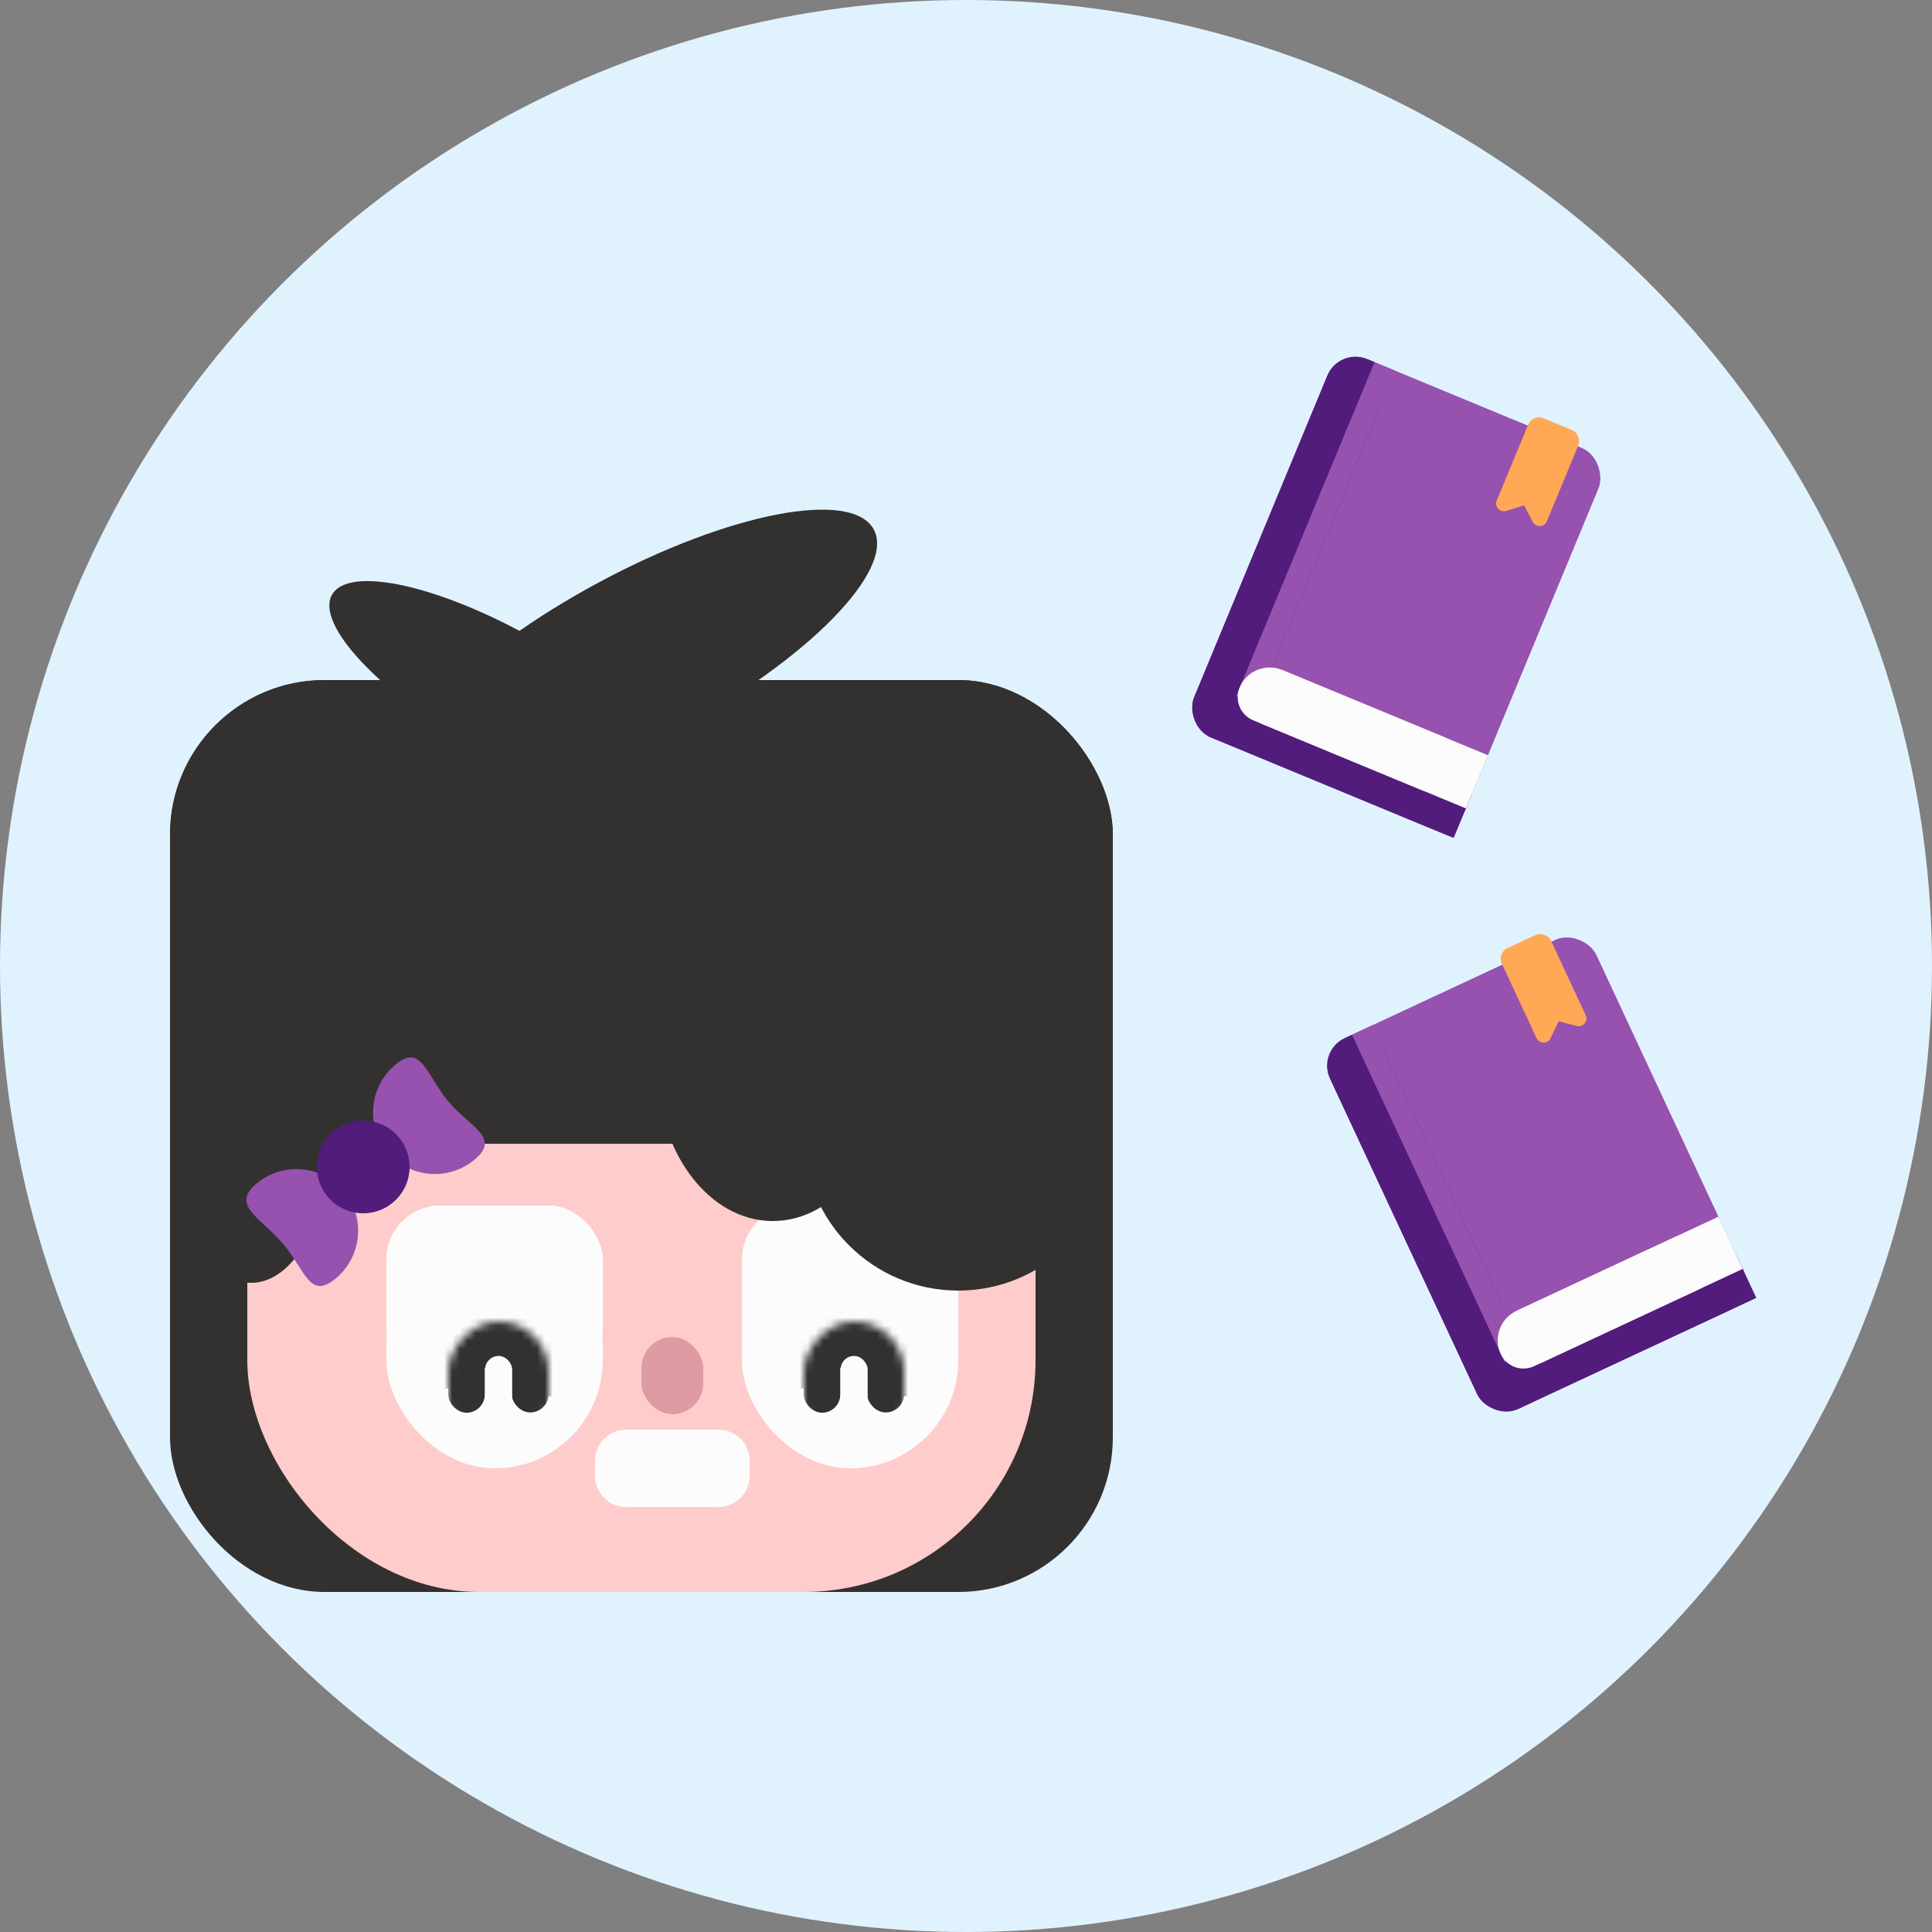 <svg width="250" height="250" viewBox="0 0 250 250" fill="none" xmlns="http://www.w3.org/2000/svg">
<rect x="0" y="0" width="250" height="250" fill="#808080" stroke="none"/>
<circle cx="125" cy="125" r="125" fill="#E1F2FF"/>
<path d="M157.919 91.728L173.66 98.248L189.401 104.768L187.917 108.352L171.215 101.434L156.434 95.312L157.08 93.754L157.919 91.728Z" fill="#9751AF"/>
<rect x="173.269" y="44.956" width="38" height="52.965" rx="4" transform="rotate(22.5 173.269 44.956)" fill="#9751AF"/>
<rect x="173.269" y="44.956" width="7.848" height="52.965" rx="3.924" transform="rotate(22.5 173.269 44.956)" fill="#521C7C"/>
<path d="M177.848 46.852L180.519 47.959L160.25 96.893L157.579 95.786L177.848 46.852Z" fill="#9751AF"/>
<path d="M177.085 46.536L177.848 46.852L157.579 95.786L156.816 95.47L177.085 46.536Z" fill="#521C7C"/>
<rect x="158.81" y="89.578" width="34.283" height="6.207" transform="rotate(22.5 158.81 89.578)" fill="#521C7C"/>
<path d="M160.402 88.972C161.292 86.823 163.754 85.803 165.902 86.693L176.037 90.891L186.62 95.275C188.52 96.062 189.423 98.24 188.636 100.14C187.849 102.041 185.67 102.943 183.77 102.156L172.331 97.418L162.155 93.203C160.502 92.518 159.718 90.624 160.402 88.972Z" fill="#FCFCFC"/>
<path d="M165.829 86.663L179.185 92.195L192.541 97.727L189.691 104.609L175.52 98.739L162.979 93.544L164.218 90.552L165.829 86.663Z" fill="#FCFCFC"/>
<rect x="198.325" y="53.543" width="7.022" height="10.759" rx="1.5" transform="rotate(22.5 198.325 53.543)" fill="#FFA856"/>
<path d="M196.683 64.115C196.343 63.292 197.168 62.469 197.99 62.81L200.563 63.875C201.073 64.087 201.315 64.672 201.104 65.182L200.161 67.459C199.837 68.24 198.75 68.292 198.354 67.545L197.214 65.399L196.683 64.115Z" fill="#FFA856"/>
<path d="M198.497 64.867C199.319 64.525 199.319 63.36 198.496 63.019L195.923 61.954C195.413 61.742 194.828 61.985 194.617 62.495L193.674 64.772C193.35 65.553 194.082 66.358 194.89 66.111L197.214 65.399L198.497 64.867Z" fill="#FFA856"/>
<path d="M194.551 178.913L209.993 171.713L225.434 164.512L227.074 168.028L210.69 175.668L196.19 182.429L195.478 180.901L194.551 178.913Z" fill="#9751AF"/>
<rect x="170.437" y="135.997" width="38" height="52.965" rx="4" transform="rotate(-25 170.437 135.997)" fill="#9751AF"/>
<rect x="170.437" y="135.997" width="7.848" height="52.965" rx="3.924" transform="rotate(-25 170.437 135.997)" fill="#521C7C"/>
<path d="M174.929 133.902L177.55 132.68L199.934 180.683L197.314 181.905L174.929 133.902Z" fill="#9751AF"/>
<path d="M174.181 134.251L174.929 133.902L197.314 181.905L196.565 182.255L174.181 134.251Z" fill="#521C7C"/>
<rect x="193.567" y="176.804" width="34.283" height="6.207" transform="rotate(-25 193.567 176.804)" fill="#521C7C"/>
<path d="M194.196 175.22C193.214 173.113 194.125 170.608 196.232 169.626L206.174 164.99L216.556 160.149C218.42 159.279 220.636 160.086 221.505 161.95C222.374 163.814 221.568 166.03 219.704 166.899L208.483 172.132L198.5 176.787C196.879 177.542 194.952 176.841 194.196 175.22Z" fill="#FCFCFC"/>
<path d="M196.16 169.659L209.262 163.55L222.365 157.44L225.512 164.19L211.611 170.673L199.308 176.41L197.94 173.475L196.16 169.659Z" fill="#FCFCFC"/>
<rect x="193.696" y="123.325" width="7.022" height="10.759" rx="1.5" transform="rotate(-25 193.696 123.325)" fill="#FFA856"/>
<path d="M200.382 131.678C199.545 131.373 199.495 130.209 200.302 129.833L202.826 128.656C203.326 128.422 203.921 128.639 204.155 129.139L205.196 131.373C205.554 132.14 204.858 132.976 204.039 132.764L201.687 132.155L200.382 131.678Z" fill="#FFA856"/>
<path d="M202.161 130.849C202.465 130.012 201.605 129.225 200.798 129.601L198.274 130.778C197.774 131.011 197.557 131.606 197.791 132.107L198.832 134.341C199.19 135.107 200.278 135.112 200.642 134.348L201.687 132.155L202.161 130.849Z" fill="#FFA856"/>
<rect x="22" y="88" width="122" height="118" rx="20" fill="#323130"/>
<rect x="32" y="116" width="102" height="90" rx="30" fill="#FFCCCC"/>
<path d="M77 189C77 186.791 78.791 185 81 185H87H93C95.209 185 97 186.791 97 189V191C97 193.209 95.209 195 93 195H87H81C78.791 195 77 193.209 77 191V189Z" fill="#FCFCFC"/>
<rect opacity="0.35" x="83" y="173" width="8" height="10" rx="4" fill="#A34053"/>
<rect x="96" y="160" width="28" height="30" rx="14" fill="#FCFCFC"/>
<rect x="96" y="156" width="28" height="24" rx="7" fill="#FCFCFC"/>
<mask id="mask0_1240_5055" style="mask-type:alpha" maskUnits="userSpaceOnUse" x="104" y="171" width="13" height="17">
<rect width="13" height="16.955" rx="6.5" transform="matrix(-1 0 0 1 117 171)" fill="#323130"/>
</mask>
<g mask="url(#mask0_1240_5055)">
<path d="M123.814 166.032C124.445 160.693 120.274 156 114.898 156H106.819C101.496 156 97.273 160.487 97.597 165.801L98.16 175.034C98.419 179.278 103.535 181.266 106.591 178.311L106.731 178.176C108.82 176.156 112.209 176.436 113.939 178.771C116.531 182.271 122.069 180.799 122.58 176.474L123.814 166.032Z" fill="#323130"/>
<rect x="112.198" y="174.715" width="4.806" height="8.056" rx="2.403" fill="#323130"/>
<rect x="104.002" y="174.75" width="4.731" height="8.056" rx="2.365" fill="#323130"/>
<rect x="108.776" y="175.458" width="3.499" height="7.616" rx="1.75" fill="#FCFCFC"/>
</g>
<rect x="50" y="160" width="28" height="30" rx="14" fill="#FCFCFC"/>
<rect x="50" y="156" width="28" height="23" rx="7" fill="#FCFCFC"/>
<rect x="50" y="156" width="28" height="17" rx="7" fill="#FCFCFC"/>
<mask id="mask1_1240_5055" style="mask-type:alpha" maskUnits="userSpaceOnUse" x="58" y="171" width="13" height="17">
<rect width="13" height="16.955" rx="6.5" transform="matrix(-1 0 0 1 71 171)" fill="#323130"/>
</mask>
<g mask="url(#mask1_1240_5055)">
<path d="M77.814 166.032C78.445 160.693 74.274 156 68.898 156H60.819C55.496 156 51.273 160.487 51.597 165.801L52.16 175.034C52.419 179.278 57.535 181.266 60.591 178.311L60.731 178.176C62.82 176.156 66.21 176.436 67.939 178.771C70.531 182.271 76.069 180.799 76.58 176.474L77.814 166.032Z" fill="#323130"/>
<rect x="66.198" y="174.715" width="4.806" height="8.056" rx="2.403" fill="#323130"/>
<rect x="58.002" y="174.75" width="4.731" height="8.056" rx="2.365" fill="#323130"/>
<rect x="62.776" y="175.458" width="3.499" height="7.616" rx="1.75" fill="#FCFCFC"/>
</g>
<ellipse cx="32.5" cy="146" rx="10.5" ry="20" fill="#323130"/>
<ellipse cx="100" cy="138" rx="15" ry="20" fill="#323130"/>
<rect x="22" y="88" width="122" height="60" rx="20" fill="#323130"/>
<circle cx="124" cy="147" r="20" fill="#323130"/>
<ellipse cx="109" cy="119" rx="30" ry="27" fill="#323130"/>
<ellipse cx="65.544" cy="89.843" rx="26" ry="8" transform="rotate(29.738 65.544 89.843)" fill="#323130"/>
<ellipse cx="82.588" cy="84.884" rx="34.594" ry="10.802" transform="rotate(151.763 82.588 84.884)" fill="#323130"/>
<path d="M43.466 165.418C40.069 168.268 39.511 164.385 36.671 161C33.831 157.615 29.784 156.011 33.181 153.161C36.578 150.311 41.634 150.744 44.474 154.128C47.314 157.513 46.862 162.567 43.466 165.418Z" fill="#9751AF"/>
<path d="M61.435 150.034C64.832 147.184 60.84 145.895 58 142.511C55.16 139.126 54.547 134.927 51.151 137.777C47.754 140.628 47.302 145.682 50.142 149.067C52.982 152.451 58.038 152.885 61.435 150.034Z" fill="#9751AF"/>
<circle cx="47" cy="151" r="6" fill="#521C7C"/>
</svg>
